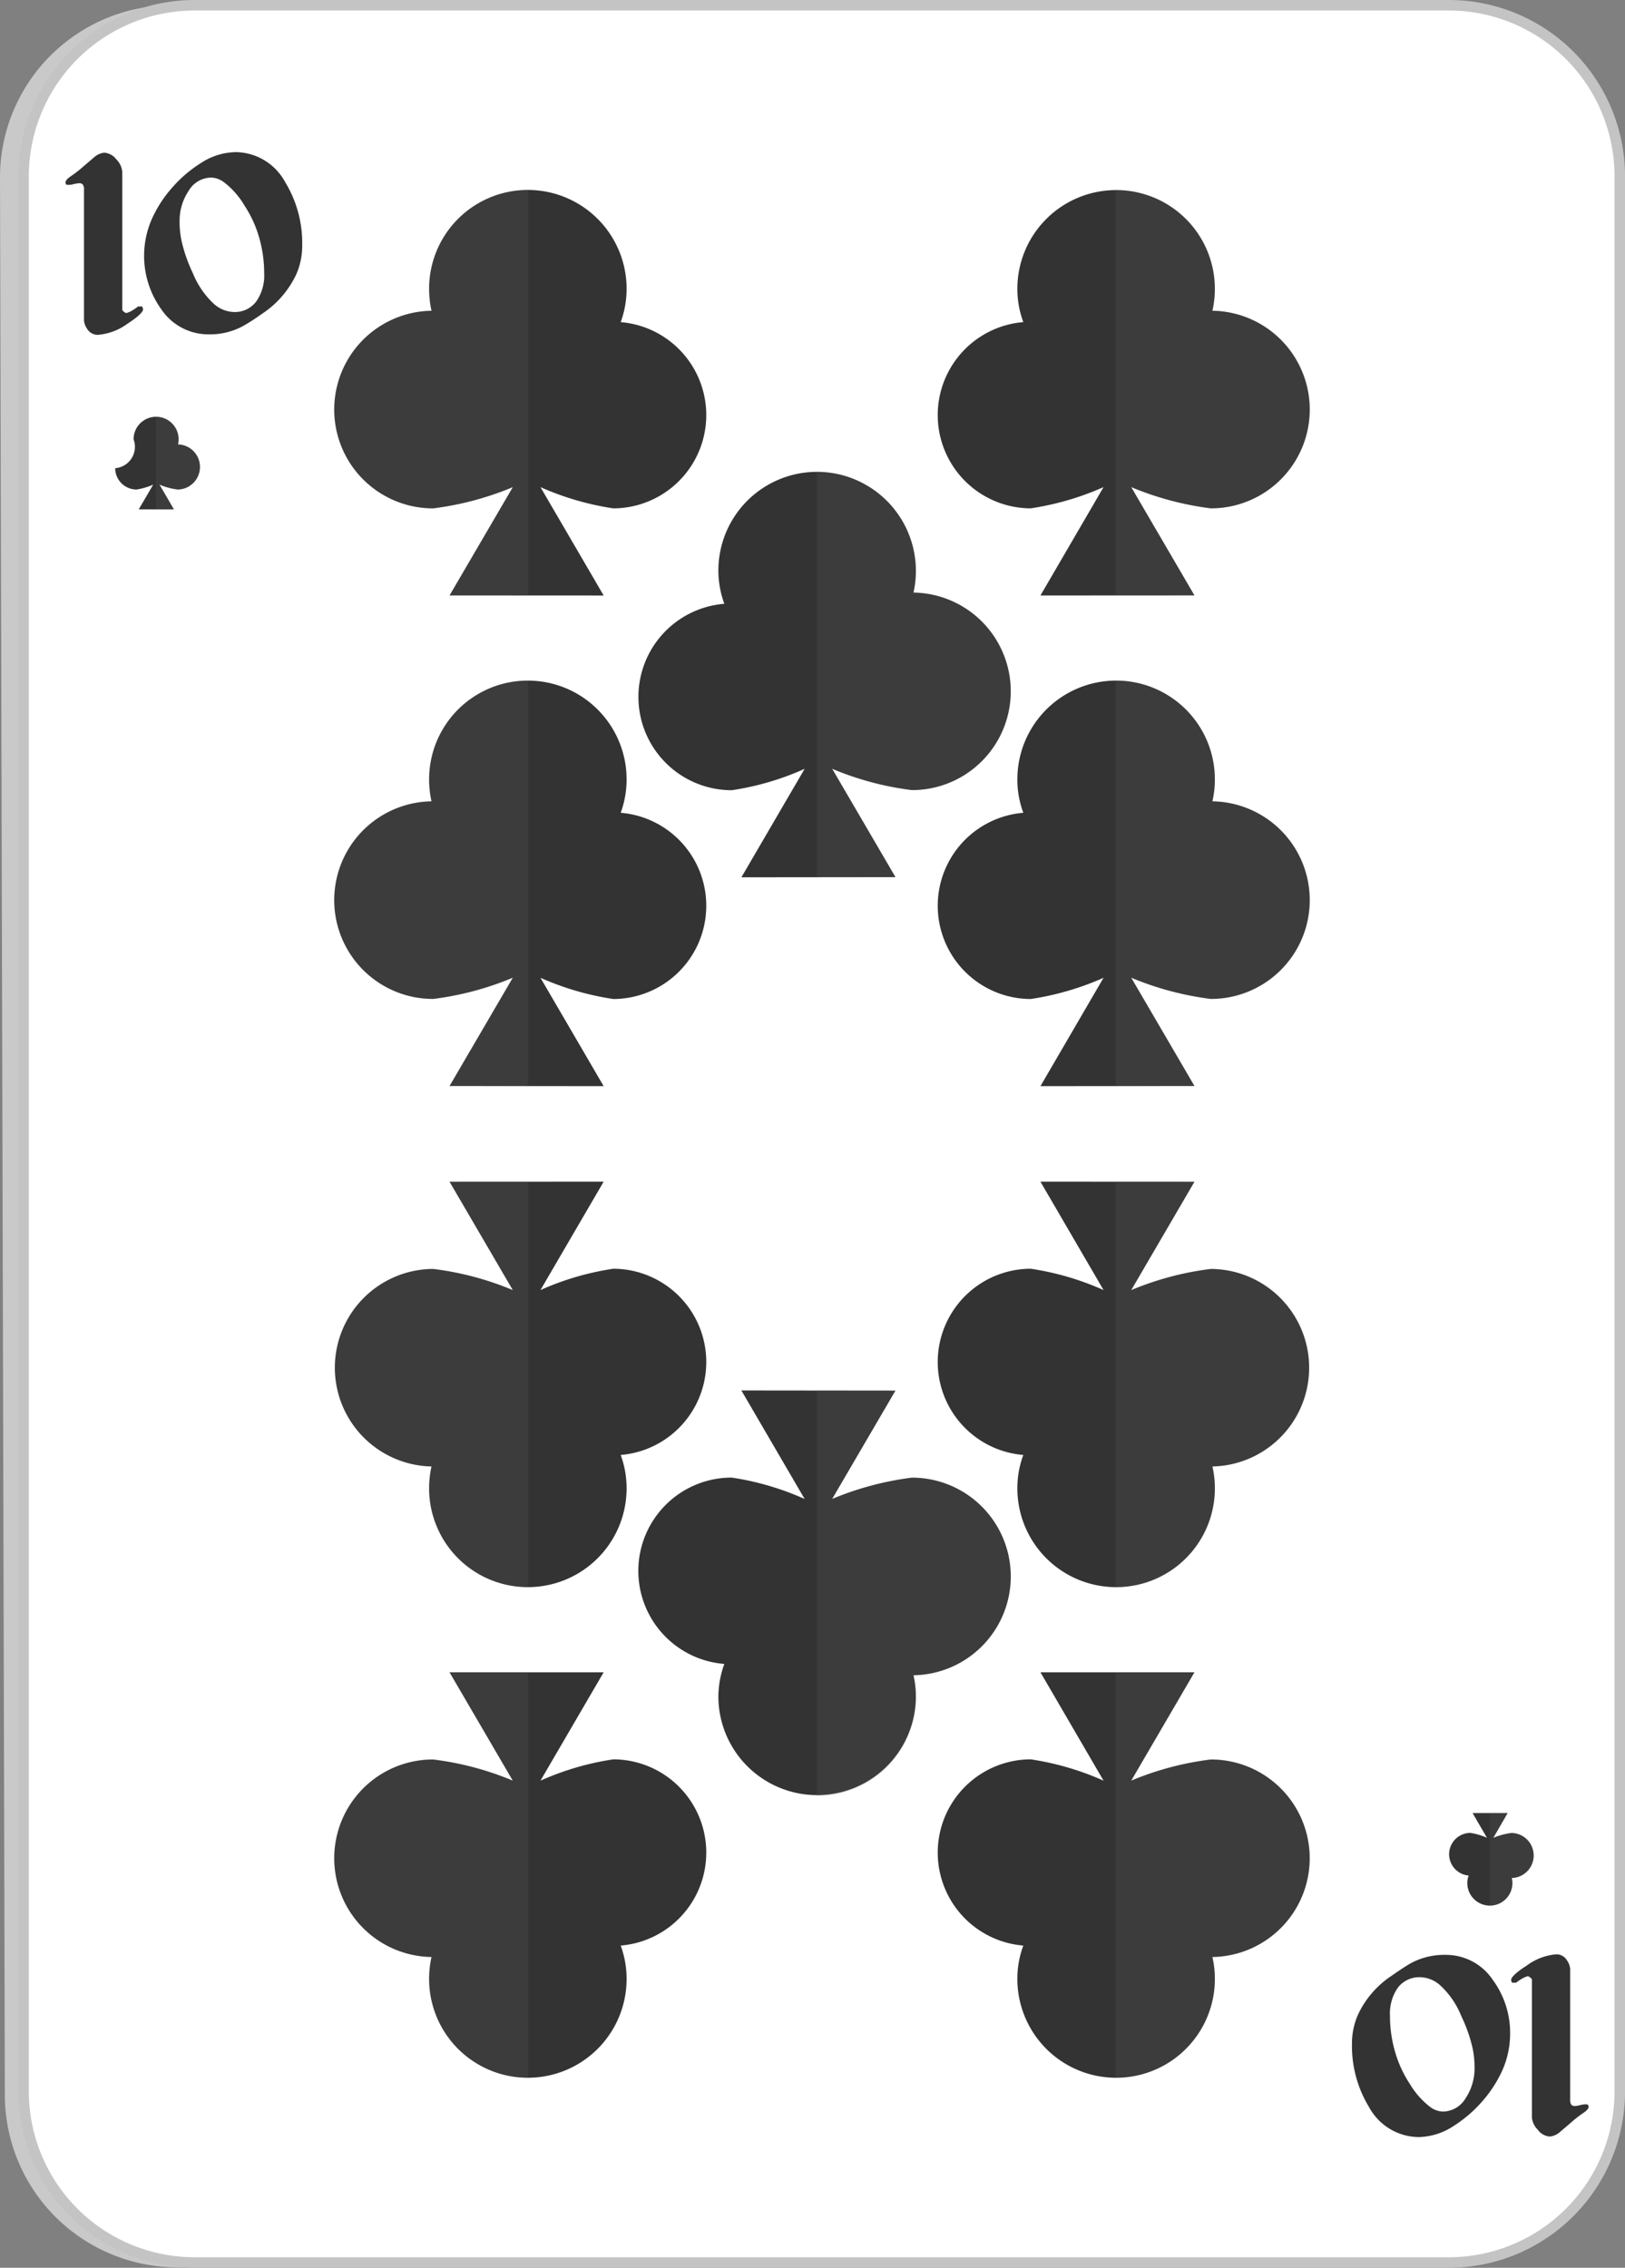 <svg xmlns="http://www.w3.org/2000/svg" width="154.5" height="215.537" viewBox="0 0 154.5 215.537"><rect x="0" y="0" width="154.5" height="215.537" fill="#808080" stroke="none"/><defs><style>.a{fill:#c9c9c9;}.b{fill:#fff;stroke:#c4c4c4;}.c{fill:#333;}.d{fill:#616161;opacity:0.2;}</style></defs><g transform="translate(-585.207 -827.787)"><g transform="translate(585.207 828.28)"><path class="a" d="M602.231,1043.28a16.4,16.4,0,0,1-16.562-16.169l-.462-182.558a16.376,16.376,0,0,1,16.529-16.274l120.944.226a16.445,16.445,0,0,1,16.5,16.289v182.182a16.343,16.343,0,0,1-16.45,16.161Z" transform="translate(-585.207 -828.28)"/><path class="b" d="M603.747,1042.824a16.273,16.273,0,0,1-16.3-16.206V844.493a16.272,16.272,0,0,1,16.3-16.206H722.91a16.261,16.261,0,0,1,16.3,16.206v182.125a16.261,16.261,0,0,1-16.3,16.206Z" transform="translate(-585.207 -828.28)"/><g transform="translate(6.228 13.972)"><path class="c" d="M598.81,857.169c0,.281-.487.738-1.473,1.378a5.511,5.511,0,0,1-2.833,1.066,1.178,1.178,0,0,1-1.028-.594,1.628,1.628,0,0,1-.284-.807V845.838a.776.776,0,0,0-.106-.5.4.4,0,0,0-.341-.137,3.7,3.7,0,0,0-.56.091,1.635,1.635,0,0,1-.656.054.341.341,0,0,1-.094-.214c0-.175.191-.4.572-.639a11.331,11.331,0,0,0,1.185-.937c.336-.282.675-.571,1.025-.875a1.743,1.743,0,0,1,.9-.381,1.578,1.578,0,0,1,1.155.639,1.891,1.891,0,0,1,.562,1.219v13.1a.627.627,0,0,0,.139.145.471.471,0,0,0,.267.137c.123-.046.226-.084.3-.114a4.12,4.12,0,0,0,.786-.511h.408Z" transform="translate(-591.435 -842.252)"/><path class="c" d="M613.938,851.161a6.664,6.664,0,0,1-.571,2.718,9.121,9.121,0,0,1-3.187,3.693,20.648,20.648,0,0,1-1.859,1.2,6.566,6.566,0,0,1-3.275.792,5.391,5.391,0,0,1-4.5-2.376,8.7,8.7,0,0,1-.635-9.137,11.574,11.574,0,0,1,1.663-2.429,12.189,12.189,0,0,1,2.639-2.277,6.252,6.252,0,0,1,3.381-1.1,5.418,5.418,0,0,1,4.728,2.855A11.1,11.1,0,0,1,613.938,851.161Zm-3.615,2.6a12.109,12.109,0,0,0-.478-3.4,10.92,10.92,0,0,0-1.4-3.046,7.556,7.556,0,0,0-1.926-2.193,2.128,2.128,0,0,0-1.213-.457,2.52,2.52,0,0,0-2.175,1.28,5.073,5.073,0,0,0-.848,2.885,8.6,8.6,0,0,0,.191,1.874,14.458,14.458,0,0,0,1.073,3.053,8.08,8.08,0,0,0,2.02,2.932,2.992,2.992,0,0,0,1.851.753,2.54,2.54,0,0,0,2.143-.99A4.281,4.281,0,0,0,610.323,853.765Z" transform="translate(-591.435 -842.252)"/></g><g transform="translate(128.542 185.251)"><path class="c" d="M730.063,1018.168c0-.274.49-.747,1.472-1.371a5.479,5.479,0,0,1,2.834-1.081,1.169,1.169,0,0,1,1.021.6,1.584,1.584,0,0,1,.289.808v12.365a.85.85,0,0,0,.107.518.426.426,0,0,0,.344.129,3.283,3.283,0,0,0,.56-.1,1.718,1.718,0,0,1,.653-.046.363.363,0,0,1,.089.221c0,.167-.184.38-.575.632a11.5,11.5,0,0,0-1.178.936c-.329.282-.68.571-1.028.876a1.727,1.727,0,0,1-.9.381,1.529,1.529,0,0,1-1.15-.647,1.863,1.863,0,0,1-.561-1.2v-13.1c-.067-.084-.113-.137-.143-.145a.435.435,0,0,0-.263-.145,3.221,3.221,0,0,0-.308.115,4.338,4.338,0,0,0-.787.5h-.4Z" transform="translate(-714.934 -1015.716)"/><path class="c" d="M714.934,1024.168a6.715,6.715,0,0,1,.569-2.711,9,9,0,0,1,3.186-3.693c.859-.6,1.476-1,1.856-1.21a6.673,6.673,0,0,1,3.28-.785,5.355,5.355,0,0,1,4.5,2.383,8.5,8.5,0,0,1,1.644,5.209,8.594,8.594,0,0,1-1,3.921,11.819,11.819,0,0,1-1.666,2.429,12.385,12.385,0,0,1-2.636,2.277,6.3,6.3,0,0,1-3.383,1.1,5.433,5.433,0,0,1-4.734-2.863A11.159,11.159,0,0,1,714.934,1024.168Zm3.613-2.589a12.082,12.082,0,0,0,.478,3.381,11.043,11.043,0,0,0,1.4,3.061,7.832,7.832,0,0,0,1.927,2.193,2.169,2.169,0,0,0,1.214.449,2.548,2.548,0,0,0,2.174-1.272,5.09,5.09,0,0,0,.847-2.893,8.712,8.712,0,0,0-.19-1.881,14.539,14.539,0,0,0-1.074-3.038,8,8,0,0,0-2.019-2.931,2.957,2.957,0,0,0-1.856-.754,2.566,2.566,0,0,0-2.144.982A4.3,4.3,0,0,0,718.547,1021.579Z" transform="translate(-714.934 -1015.716)"/></g></g><g transform="translate(674.317 845.854)"><path class="c" d="M701.365,857.329a9.384,9.384,0,0,0-9.154-11.475,9.382,9.382,0,0,0-9.386,9.373,9.01,9.01,0,0,0,.566,3.175,8.865,8.865,0,0,0,.7,17.7,26.842,26.842,0,0,0,6.928-2.018l-6,10.3,14.642-.008-6.013-10.294a29,29,0,0,0,7.566,2.018,9.389,9.389,0,0,0,.155-18.777Z" transform="translate(-675.207 -845.854)"/><path class="d" d="M701.365,857.329a9.384,9.384,0,0,0-9.154-11.475c-.01,0-.027.007-.043.007V884.39l7.489-.008-6.013-10.294a29,29,0,0,0,7.566,2.018,9.389,9.389,0,0,0,.155-18.777Z" transform="translate(-675.207 -845.854)"/></g><g transform="translate(645.897 872.633)"><path class="c" d="M672.664,884.657a9.419,9.419,0,0,0-9.16-11.475,9.38,9.38,0,0,0-9.39,9.373,9.146,9.146,0,0,0,.567,3.168,8.873,8.873,0,0,0,.7,17.718,26.259,26.259,0,0,0,6.935-2.033l-6.013,10.31,14.648-.015-6.019-10.3a28.716,28.716,0,0,0,7.576,2.025,9.385,9.385,0,0,0,.154-18.769Z" transform="translate(-646.503 -873.182)"/><path class="d" d="M672.664,884.657a9.419,9.419,0,0,0-9.16-11.475h-.04v38.529l7.489-.008-6.019-10.3a28.716,28.716,0,0,0,7.576,2.025,9.385,9.385,0,0,0,.154-18.769Z" transform="translate(-646.503 -873.182)"/></g><g transform="translate(674.317 892.489)"><path class="c" d="M701.365,904.751a9.256,9.256,0,0,0,.236-2.094,9.388,9.388,0,0,0-18.776,0,9.005,9.005,0,0,0,.566,3.175,8.865,8.865,0,0,0,.7,17.7,26.8,26.8,0,0,0,6.928-2.018l-6,10.3,14.642-.015-6.013-10.294a29,29,0,0,0,7.566,2.017,9.389,9.389,0,0,0,.155-18.777Z" transform="translate(-675.207 -893.284)"/><path class="d" d="M701.365,904.751a9.256,9.256,0,0,0,.236-2.094,9.361,9.361,0,0,0-9.39-9.373h-.043V931.82l7.489-.015-6.013-10.294a29,29,0,0,0,7.566,2.017,9.389,9.389,0,0,0,.155-18.777Z" transform="translate(-675.207 -893.284)"/></g><g transform="translate(617.007 845.854)"><path class="c" d="M626.555,857.329a9.643,9.643,0,0,1-.23-2.1,9.387,9.387,0,0,1,18.775,0,9.121,9.121,0,0,1-.562,3.175,8.865,8.865,0,0,1-.7,17.7,26.835,26.835,0,0,1-6.927-2.018l6.008,10.3-14.649-.008,6.014-10.294a28.954,28.954,0,0,1-7.565,2.018,9.389,9.389,0,0,1-.16-18.777Z" transform="translate(-617.325 -845.854)"/><path class="d" d="M626.555,857.329a9.643,9.643,0,0,1-.23-2.1,9.365,9.365,0,0,1,9.389-9.373c.011,0,.02.007.035.007V884.39l-7.483-.008,6.014-10.294a28.954,28.954,0,0,1-7.565,2.018,9.389,9.389,0,0,1-.16-18.777Z" transform="translate(-617.325 -845.854)"/></g><g transform="translate(617.007 892.489)"><path class="c" d="M626.555,904.751a9.612,9.612,0,0,1-.23-2.094,9.387,9.387,0,0,1,18.775,0,9.117,9.117,0,0,1-.562,3.175,8.865,8.865,0,0,1-.7,17.7,26.794,26.794,0,0,1-6.927-2.018l6.008,10.3-14.649-.015,6.014-10.294a28.949,28.949,0,0,1-7.565,2.017,9.389,9.389,0,0,1-.16-18.777Z" transform="translate(-617.325 -893.284)"/><path class="d" d="M626.555,904.751a9.612,9.612,0,0,1-.23-2.094,9.361,9.361,0,0,1,9.389-9.373h.035V931.82l-7.483-.015,6.014-10.294a28.949,28.949,0,0,1-7.565,2.017,9.389,9.389,0,0,1-.16-18.777Z" transform="translate(-617.325 -893.284)"/></g><g transform="translate(674.317 986.721)"><path class="c" d="M701.365,1015.967a9.218,9.218,0,0,1,.236,2.094,9.388,9.388,0,0,1-18.776,0,8.977,8.977,0,0,1,.566-3.175,8.865,8.865,0,0,1,.7-17.7,26.54,26.54,0,0,1,6.928,2.026l-6-10.3h14.642l-6.013,10.3a28.669,28.669,0,0,1,7.566-2.01,9.385,9.385,0,0,1,.155,18.769Z" transform="translate(-675.207 -988.906)"/><path class="d" d="M701.365,1015.967a9.218,9.218,0,0,1,.236,2.094,9.372,9.372,0,0,1-9.39,9.374h-.043V988.906h7.489l-6.013,10.3a28.669,28.669,0,0,1,7.566-2.01,9.385,9.385,0,0,1,.155,18.769Z" transform="translate(-675.207 -988.906)"/></g><g transform="translate(645.897 959.94)"><path class="c" d="M672.664,988.639a9.133,9.133,0,0,1,.227,2.1,9.389,9.389,0,0,1-18.777,0,9.187,9.187,0,0,1,.567-3.176,8.869,8.869,0,0,1,.7-17.711,26.562,26.562,0,0,1,6.935,2.033L656.3,961.57l14.648.015-6.019,10.3a29.026,29.026,0,0,1,7.576-2.025,9.389,9.389,0,0,1,.154,18.777Z" transform="translate(-646.503 -961.57)"/><path class="d" d="M672.664,988.639a9.133,9.133,0,0,1,.227,2.1,9.371,9.371,0,0,1-9.387,9.373h-.04V961.577l7.489.008-6.019,10.3a29.026,29.026,0,0,1,7.576-2.025,9.389,9.389,0,0,1,.154,18.777Z" transform="translate(-646.503 -961.57)"/></g><g transform="translate(674.317 940.092)"><path class="c" d="M701.365,968.537a9.211,9.211,0,0,1,.236,2.094,9.388,9.388,0,0,1-18.776,0,9.01,9.01,0,0,1,.566-3.175,8.865,8.865,0,0,1,.7-17.7,26.5,26.5,0,0,1,6.928,2.026l-6-10.3,14.642.007-6.013,10.3a28.672,28.672,0,0,1,7.566-2.011,9.386,9.386,0,0,1,.155,18.77Z" transform="translate(-675.207 -941.476)"/><path class="d" d="M701.365,968.537a9.211,9.211,0,0,1,.236,2.094,9.365,9.365,0,0,1-9.39,9.373h-.043V941.483h7.489l-6.013,10.3a28.672,28.672,0,0,1,7.566-2.011,9.386,9.386,0,0,1,.155,18.77Z" transform="translate(-675.207 -941.476)"/></g><g transform="translate(617.007 986.721)"><path class="c" d="M626.555,1015.967a9.571,9.571,0,0,0-.23,2.094,9.387,9.387,0,0,0,18.775,0,9.089,9.089,0,0,0-.562-3.175,8.865,8.865,0,0,0-.7-17.7,26.533,26.533,0,0,0-6.927,2.026l6.008-10.3H628.266l6.014,10.3a28.622,28.622,0,0,0-7.565-2.01,9.385,9.385,0,0,0-.16,18.769Z" transform="translate(-617.325 -988.906)"/><path class="d" d="M626.555,1015.967a9.571,9.571,0,0,0-.23,2.094,9.372,9.372,0,0,0,9.389,9.374h.035V988.906h-7.483l6.014,10.3a28.622,28.622,0,0,0-7.565-2.01,9.385,9.385,0,0,0-.16,18.769Z" transform="translate(-617.325 -988.906)"/></g><g transform="translate(617.007 940.092)"><path class="c" d="M626.555,968.537a9.564,9.564,0,0,0-.23,2.094,9.387,9.387,0,0,0,18.775,0,9.122,9.122,0,0,0-.562-3.175,8.865,8.865,0,0,0-.7-17.7,26.493,26.493,0,0,0-6.927,2.026l6.008-10.3-14.649.007,6.014,10.3a28.624,28.624,0,0,0-7.565-2.011,9.386,9.386,0,0,0-.16,18.77Z" transform="translate(-617.325 -941.476)"/><path class="d" d="M626.555,968.537a9.564,9.564,0,0,0-.23,2.094A9.365,9.365,0,0,0,635.714,980h.035V941.483h-7.483l6.014,10.3a28.624,28.624,0,0,0-7.565-2.011,9.386,9.386,0,0,0-.16,18.77Z" transform="translate(-617.325 -941.476)"/></g><g transform="translate(596.159 867.398)"><path class="c" d="M602.132,870.441a2.141,2.141,0,1,0-4.226-.488,2.041,2.041,0,0,1-1.747,2.749,2.032,2.032,0,0,0,2.031,2.026,6.382,6.382,0,0,0,1.581-.465l-1.372,2.353h3.343l-1.373-2.353a6.519,6.519,0,0,0,1.736.465,2.144,2.144,0,0,0,.027-4.287Z" transform="translate(-596.159 -867.813)"/><path class="d" d="M602.132,870.441a2.145,2.145,0,0,0-2.089-2.628h-.009v8.8h1.708l-1.373-2.353a6.519,6.519,0,0,0,1.736.465,2.144,2.144,0,0,0,.027-4.287Z" transform="translate(-596.159 -867.813)"/></g><g transform="translate(722.979 1000.105)"><path class="c" d="M730.126,1008.1a1.972,1.972,0,0,1,.061.48,2.143,2.143,0,0,1-4.287,0,1.957,1.957,0,0,1,.13-.715,2.029,2.029,0,0,1,.16-4.051,6.016,6.016,0,0,1,1.578.464l-1.369-2.353h3.337l-1.368,2.361a6.474,6.474,0,0,1,1.732-.465,2.14,2.14,0,0,1,.026,4.279Z" transform="translate(-724.164 -1001.926)"/><path class="d" d="M730.126,1008.1a1.972,1.972,0,0,1,.061.48,2.139,2.139,0,0,1-2.147,2.14h-.011v-8.795h1.707l-1.368,2.361a6.474,6.474,0,0,1,1.732-.465,2.14,2.14,0,0,1,.026,4.279Z" transform="translate(-724.164 -1001.926)"/></g></g></svg>